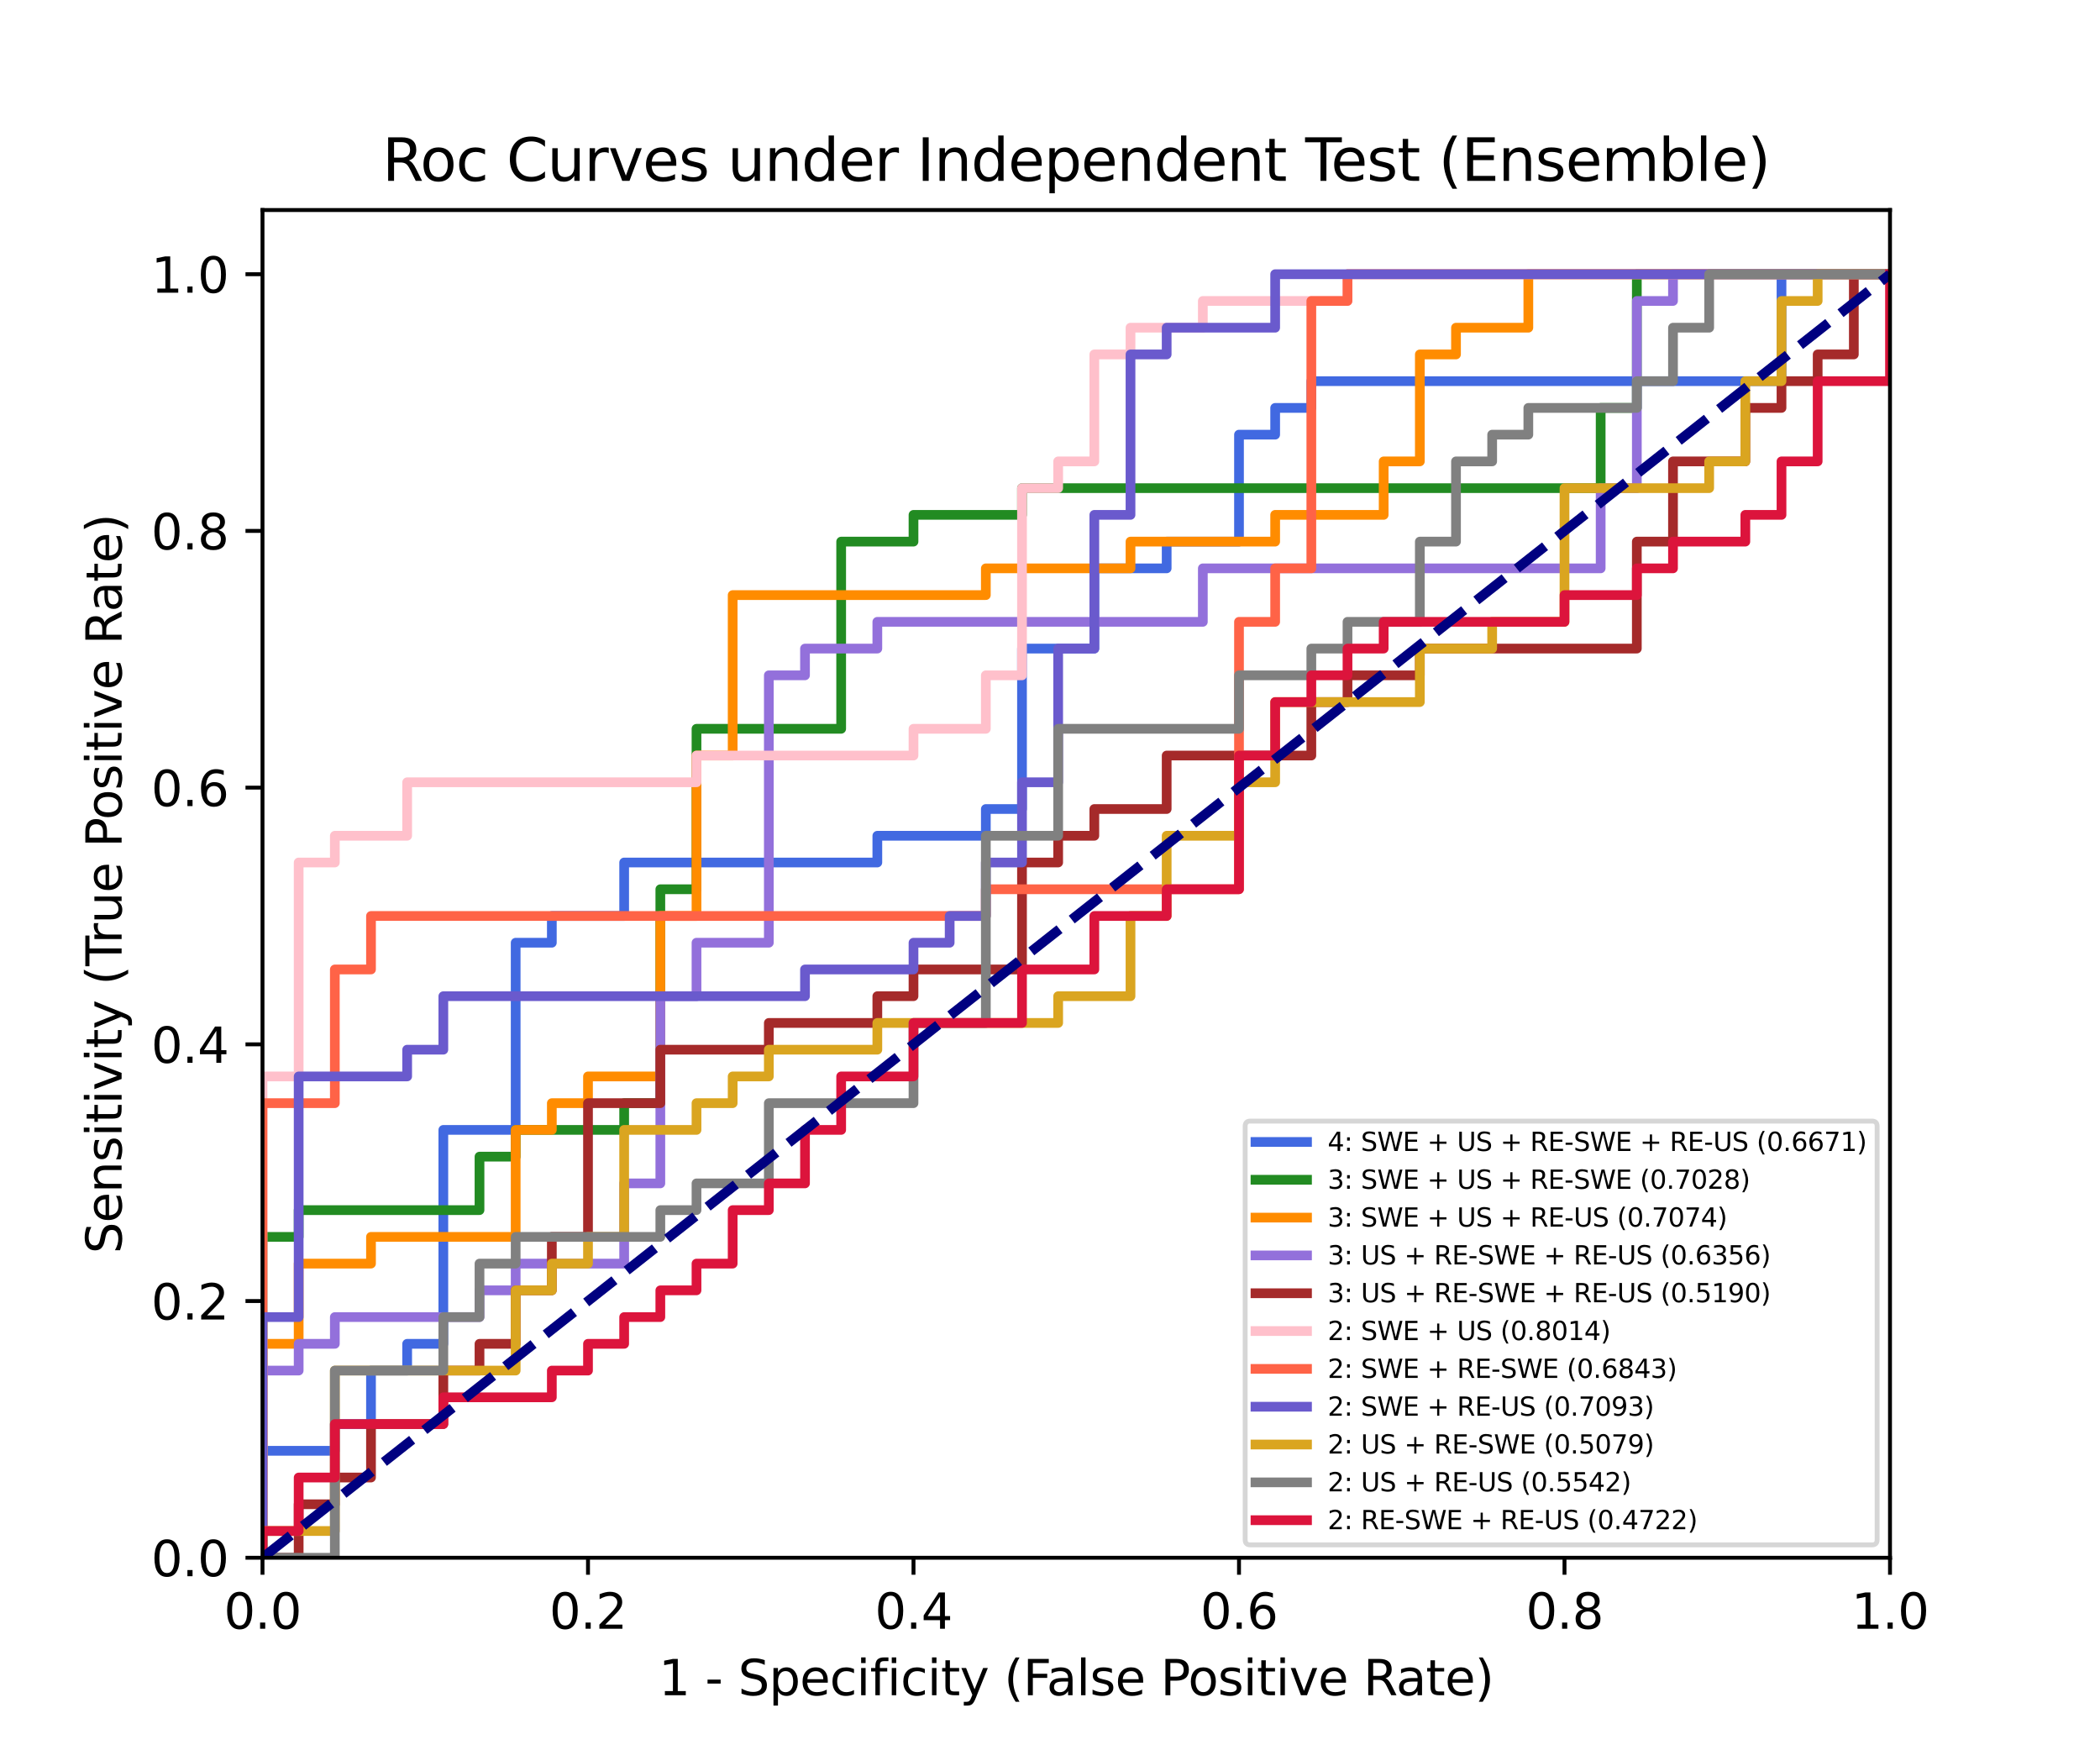 <?xml version="1.0" encoding="utf-8" standalone="no"?>
<!DOCTYPE svg PUBLIC "-//W3C//DTD SVG 1.1//EN"
  "http://www.w3.org/Graphics/SVG/1.1/DTD/svg11.dtd">
<svg xmlns:xlink="http://www.w3.org/1999/xlink" width="432pt" height="360pt" viewBox="0 0 432 360" xmlns="http://www.w3.org/2000/svg" version="1.1">
 <defs>
  <style type="text/css">*{stroke-linejoin: round; stroke-linecap: butt}</style>
 </defs>
 <g id="figure_1">
  <g id="patch_1">
   <path d="M 0 360 
L 432 360 
L 432 0 
L 0 0 
z
" style="fill: #ffffff"/>
  </g>
  <g id="axes_1">
   <g id="patch_2">
    <path d="M 54 320.4 
L 388.8 320.4 
L 388.8 43.2 
L 54 43.2 
z
" style="fill: #ffffff"/>
   </g>
   <g id="matplotlib.axis_1">
    <g id="xtick_1">
     <g id="line2d_1">
      <defs>
       <path id="mc1ea8613c5" d="M 0 0 
L 0 3.5 
" style="stroke: #000000; stroke-width: 0.8"/>
      </defs>
      <g>
       <use xlink:href="#mc1ea8613c5" x="54" y="320.4" style="stroke: #000000; stroke-width: 0.8"/>
      </g>
     </g>
     <g id="text_1">
      <!-- 0.0 -->
      <g transform="translate(46.048 334.998) scale(0.1 -0.1)">
       <defs>
        <path id="DejaVuSans-30" d="M 2034 4250 
Q 1547 4250 1301 3770 
Q 1056 3291 1056 2328 
Q 1056 1369 1301 889 
Q 1547 409 2034 409 
Q 2525 409 2770 889 
Q 3016 1369 3016 2328 
Q 3016 3291 2770 3770 
Q 2525 4250 2034 4250 
z
M 2034 4750 
Q 2819 4750 3233 4129 
Q 3647 3509 3647 2328 
Q 3647 1150 3233 529 
Q 2819 -91 2034 -91 
Q 1250 -91 836 529 
Q 422 1150 422 2328 
Q 422 3509 836 4129 
Q 1250 4750 2034 4750 
z
" transform="scale(0.016)"/>
        <path id="DejaVuSans-2e" d="M 684 794 
L 1344 794 
L 1344 0 
L 684 0 
L 684 794 
z
" transform="scale(0.016)"/>
       </defs>
       <use xlink:href="#DejaVuSans-30"/>
       <use xlink:href="#DejaVuSans-2e" x="63.623"/>
       <use xlink:href="#DejaVuSans-30" x="95.41"/>
      </g>
     </g>
    </g>
    <g id="xtick_2">
     <g id="line2d_2">
      <g>
       <use xlink:href="#mc1ea8613c5" x="120.96" y="320.4" style="stroke: #000000; stroke-width: 0.8"/>
      </g>
     </g>
     <g id="text_2">
      <!-- 0.2 -->
      <g transform="translate(113.008 334.998) scale(0.1 -0.1)">
       <defs>
        <path id="DejaVuSans-32" d="M 1228 531 
L 3431 531 
L 3431 0 
L 469 0 
L 469 531 
Q 828 903 1448 1529 
Q 2069 2156 2228 2338 
Q 2531 2678 2651 2914 
Q 2772 3150 2772 3378 
Q 2772 3750 2511 3984 
Q 2250 4219 1831 4219 
Q 1534 4219 1204 4116 
Q 875 4013 500 3803 
L 500 4441 
Q 881 4594 1212 4672 
Q 1544 4750 1819 4750 
Q 2544 4750 2975 4387 
Q 3406 4025 3406 3419 
Q 3406 3131 3298 2873 
Q 3191 2616 2906 2266 
Q 2828 2175 2409 1742 
Q 1991 1309 1228 531 
z
" transform="scale(0.016)"/>
       </defs>
       <use xlink:href="#DejaVuSans-30"/>
       <use xlink:href="#DejaVuSans-2e" x="63.623"/>
       <use xlink:href="#DejaVuSans-32" x="95.41"/>
      </g>
     </g>
    </g>
    <g id="xtick_3">
     <g id="line2d_3">
      <g>
       <use xlink:href="#mc1ea8613c5" x="187.92" y="320.4" style="stroke: #000000; stroke-width: 0.8"/>
      </g>
     </g>
     <g id="text_3">
      <!-- 0.4 -->
      <g transform="translate(179.968 334.998) scale(0.1 -0.1)">
       <defs>
        <path id="DejaVuSans-34" d="M 2419 4116 
L 825 1625 
L 2419 1625 
L 2419 4116 
z
M 2253 4666 
L 3047 4666 
L 3047 1625 
L 3713 1625 
L 3713 1100 
L 3047 1100 
L 3047 0 
L 2419 0 
L 2419 1100 
L 313 1100 
L 313 1709 
L 2253 4666 
z
" transform="scale(0.016)"/>
       </defs>
       <use xlink:href="#DejaVuSans-30"/>
       <use xlink:href="#DejaVuSans-2e" x="63.623"/>
       <use xlink:href="#DejaVuSans-34" x="95.41"/>
      </g>
     </g>
    </g>
    <g id="xtick_4">
     <g id="line2d_4">
      <g>
       <use xlink:href="#mc1ea8613c5" x="254.88" y="320.4" style="stroke: #000000; stroke-width: 0.8"/>
      </g>
     </g>
     <g id="text_4">
      <!-- 0.6 -->
      <g transform="translate(246.928 334.998) scale(0.1 -0.1)">
       <defs>
        <path id="DejaVuSans-36" d="M 2113 2584 
Q 1688 2584 1439 2293 
Q 1191 2003 1191 1497 
Q 1191 994 1439 701 
Q 1688 409 2113 409 
Q 2538 409 2786 701 
Q 3034 994 3034 1497 
Q 3034 2003 2786 2293 
Q 2538 2584 2113 2584 
z
M 3366 4563 
L 3366 3988 
Q 3128 4100 2886 4159 
Q 2644 4219 2406 4219 
Q 1781 4219 1451 3797 
Q 1122 3375 1075 2522 
Q 1259 2794 1537 2939 
Q 1816 3084 2150 3084 
Q 2853 3084 3261 2657 
Q 3669 2231 3669 1497 
Q 3669 778 3244 343 
Q 2819 -91 2113 -91 
Q 1303 -91 875 529 
Q 447 1150 447 2328 
Q 447 3434 972 4092 
Q 1497 4750 2381 4750 
Q 2619 4750 2861 4703 
Q 3103 4656 3366 4563 
z
" transform="scale(0.016)"/>
       </defs>
       <use xlink:href="#DejaVuSans-30"/>
       <use xlink:href="#DejaVuSans-2e" x="63.623"/>
       <use xlink:href="#DejaVuSans-36" x="95.41"/>
      </g>
     </g>
    </g>
    <g id="xtick_5">
     <g id="line2d_5">
      <g>
       <use xlink:href="#mc1ea8613c5" x="321.84" y="320.4" style="stroke: #000000; stroke-width: 0.8"/>
      </g>
     </g>
     <g id="text_5">
      <!-- 0.8 -->
      <g transform="translate(313.888 334.998) scale(0.1 -0.1)">
       <defs>
        <path id="DejaVuSans-38" d="M 2034 2216 
Q 1584 2216 1326 1975 
Q 1069 1734 1069 1313 
Q 1069 891 1326 650 
Q 1584 409 2034 409 
Q 2484 409 2743 651 
Q 3003 894 3003 1313 
Q 3003 1734 2745 1975 
Q 2488 2216 2034 2216 
z
M 1403 2484 
Q 997 2584 770 2862 
Q 544 3141 544 3541 
Q 544 4100 942 4425 
Q 1341 4750 2034 4750 
Q 2731 4750 3128 4425 
Q 3525 4100 3525 3541 
Q 3525 3141 3298 2862 
Q 3072 2584 2669 2484 
Q 3125 2378 3379 2068 
Q 3634 1759 3634 1313 
Q 3634 634 3220 271 
Q 2806 -91 2034 -91 
Q 1263 -91 848 271 
Q 434 634 434 1313 
Q 434 1759 690 2068 
Q 947 2378 1403 2484 
z
M 1172 3481 
Q 1172 3119 1398 2916 
Q 1625 2713 2034 2713 
Q 2441 2713 2670 2916 
Q 2900 3119 2900 3481 
Q 2900 3844 2670 4047 
Q 2441 4250 2034 4250 
Q 1625 4250 1398 4047 
Q 1172 3844 1172 3481 
z
" transform="scale(0.016)"/>
       </defs>
       <use xlink:href="#DejaVuSans-30"/>
       <use xlink:href="#DejaVuSans-2e" x="63.623"/>
       <use xlink:href="#DejaVuSans-38" x="95.41"/>
      </g>
     </g>
    </g>
    <g id="xtick_6">
     <g id="line2d_6">
      <g>
       <use xlink:href="#mc1ea8613c5" x="388.8" y="320.4" style="stroke: #000000; stroke-width: 0.8"/>
      </g>
     </g>
     <g id="text_6">
      <!-- 1.0 -->
      <g transform="translate(380.848 334.998) scale(0.1 -0.1)">
       <defs>
        <path id="DejaVuSans-31" d="M 794 531 
L 1825 531 
L 1825 4091 
L 703 3866 
L 703 4441 
L 1819 4666 
L 2450 4666 
L 2450 531 
L 3481 531 
L 3481 0 
L 794 0 
L 794 531 
z
" transform="scale(0.016)"/>
       </defs>
       <use xlink:href="#DejaVuSans-31"/>
       <use xlink:href="#DejaVuSans-2e" x="63.623"/>
       <use xlink:href="#DejaVuSans-30" x="95.41"/>
      </g>
     </g>
    </g>
    <g id="text_7">
     <!-- 1 - Specificity (False Positive Rate) -->
     <g transform="translate(135.509 348.677) scale(0.1 -0.1)">
      <defs>
       <path id="DejaVuSans-20" transform="scale(0.016)"/>
       <path id="DejaVuSans-2d" d="M 313 2009 
L 1997 2009 
L 1997 1497 
L 313 1497 
L 313 2009 
z
" transform="scale(0.016)"/>
       <path id="DejaVuSans-53" d="M 3425 4513 
L 3425 3897 
Q 3066 4069 2747 4153 
Q 2428 4238 2131 4238 
Q 1616 4238 1336 4038 
Q 1056 3838 1056 3469 
Q 1056 3159 1242 3001 
Q 1428 2844 1947 2747 
L 2328 2669 
Q 3034 2534 3370 2195 
Q 3706 1856 3706 1288 
Q 3706 609 3251 259 
Q 2797 -91 1919 -91 
Q 1588 -91 1214 -16 
Q 841 59 441 206 
L 441 856 
Q 825 641 1194 531 
Q 1563 422 1919 422 
Q 2459 422 2753 634 
Q 3047 847 3047 1241 
Q 3047 1584 2836 1778 
Q 2625 1972 2144 2069 
L 1759 2144 
Q 1053 2284 737 2584 
Q 422 2884 422 3419 
Q 422 4038 858 4394 
Q 1294 4750 2059 4750 
Q 2388 4750 2728 4690 
Q 3069 4631 3425 4513 
z
" transform="scale(0.016)"/>
       <path id="DejaVuSans-70" d="M 1159 525 
L 1159 -1331 
L 581 -1331 
L 581 3500 
L 1159 3500 
L 1159 2969 
Q 1341 3281 1617 3432 
Q 1894 3584 2278 3584 
Q 2916 3584 3314 3078 
Q 3713 2572 3713 1747 
Q 3713 922 3314 415 
Q 2916 -91 2278 -91 
Q 1894 -91 1617 61 
Q 1341 213 1159 525 
z
M 3116 1747 
Q 3116 2381 2855 2742 
Q 2594 3103 2138 3103 
Q 1681 3103 1420 2742 
Q 1159 2381 1159 1747 
Q 1159 1113 1420 752 
Q 1681 391 2138 391 
Q 2594 391 2855 752 
Q 3116 1113 3116 1747 
z
" transform="scale(0.016)"/>
       <path id="DejaVuSans-65" d="M 3597 1894 
L 3597 1613 
L 953 1613 
Q 991 1019 1311 708 
Q 1631 397 2203 397 
Q 2534 397 2845 478 
Q 3156 559 3463 722 
L 3463 178 
Q 3153 47 2828 -22 
Q 2503 -91 2169 -91 
Q 1331 -91 842 396 
Q 353 884 353 1716 
Q 353 2575 817 3079 
Q 1281 3584 2069 3584 
Q 2775 3584 3186 3129 
Q 3597 2675 3597 1894 
z
M 3022 2063 
Q 3016 2534 2758 2815 
Q 2500 3097 2075 3097 
Q 1594 3097 1305 2825 
Q 1016 2553 972 2059 
L 3022 2063 
z
" transform="scale(0.016)"/>
       <path id="DejaVuSans-63" d="M 3122 3366 
L 3122 2828 
Q 2878 2963 2633 3030 
Q 2388 3097 2138 3097 
Q 1578 3097 1268 2742 
Q 959 2388 959 1747 
Q 959 1106 1268 751 
Q 1578 397 2138 397 
Q 2388 397 2633 464 
Q 2878 531 3122 666 
L 3122 134 
Q 2881 22 2623 -34 
Q 2366 -91 2075 -91 
Q 1284 -91 818 406 
Q 353 903 353 1747 
Q 353 2603 823 3093 
Q 1294 3584 2113 3584 
Q 2378 3584 2631 3529 
Q 2884 3475 3122 3366 
z
" transform="scale(0.016)"/>
       <path id="DejaVuSans-69" d="M 603 3500 
L 1178 3500 
L 1178 0 
L 603 0 
L 603 3500 
z
M 603 4863 
L 1178 4863 
L 1178 4134 
L 603 4134 
L 603 4863 
z
" transform="scale(0.016)"/>
       <path id="DejaVuSans-66" d="M 2375 4863 
L 2375 4384 
L 1825 4384 
Q 1516 4384 1395 4259 
Q 1275 4134 1275 3809 
L 1275 3500 
L 2222 3500 
L 2222 3053 
L 1275 3053 
L 1275 0 
L 697 0 
L 697 3053 
L 147 3053 
L 147 3500 
L 697 3500 
L 697 3744 
Q 697 4328 969 4595 
Q 1241 4863 1831 4863 
L 2375 4863 
z
" transform="scale(0.016)"/>
       <path id="DejaVuSans-74" d="M 1172 4494 
L 1172 3500 
L 2356 3500 
L 2356 3053 
L 1172 3053 
L 1172 1153 
Q 1172 725 1289 603 
Q 1406 481 1766 481 
L 2356 481 
L 2356 0 
L 1766 0 
Q 1100 0 847 248 
Q 594 497 594 1153 
L 594 3053 
L 172 3053 
L 172 3500 
L 594 3500 
L 594 4494 
L 1172 4494 
z
" transform="scale(0.016)"/>
       <path id="DejaVuSans-79" d="M 2059 -325 
Q 1816 -950 1584 -1140 
Q 1353 -1331 966 -1331 
L 506 -1331 
L 506 -850 
L 844 -850 
Q 1081 -850 1212 -737 
Q 1344 -625 1503 -206 
L 1606 56 
L 191 3500 
L 800 3500 
L 1894 763 
L 2988 3500 
L 3597 3500 
L 2059 -325 
z
" transform="scale(0.016)"/>
       <path id="DejaVuSans-28" d="M 1984 4856 
Q 1566 4138 1362 3434 
Q 1159 2731 1159 2009 
Q 1159 1288 1364 580 
Q 1569 -128 1984 -844 
L 1484 -844 
Q 1016 -109 783 600 
Q 550 1309 550 2009 
Q 550 2706 781 3412 
Q 1013 4119 1484 4856 
L 1984 4856 
z
" transform="scale(0.016)"/>
       <path id="DejaVuSans-46" d="M 628 4666 
L 3309 4666 
L 3309 4134 
L 1259 4134 
L 1259 2759 
L 3109 2759 
L 3109 2228 
L 1259 2228 
L 1259 0 
L 628 0 
L 628 4666 
z
" transform="scale(0.016)"/>
       <path id="DejaVuSans-61" d="M 2194 1759 
Q 1497 1759 1228 1600 
Q 959 1441 959 1056 
Q 959 750 1161 570 
Q 1363 391 1709 391 
Q 2188 391 2477 730 
Q 2766 1069 2766 1631 
L 2766 1759 
L 2194 1759 
z
M 3341 1997 
L 3341 0 
L 2766 0 
L 2766 531 
Q 2569 213 2275 61 
Q 1981 -91 1556 -91 
Q 1019 -91 701 211 
Q 384 513 384 1019 
Q 384 1609 779 1909 
Q 1175 2209 1959 2209 
L 2766 2209 
L 2766 2266 
Q 2766 2663 2505 2880 
Q 2244 3097 1772 3097 
Q 1472 3097 1187 3025 
Q 903 2953 641 2809 
L 641 3341 
Q 956 3463 1253 3523 
Q 1550 3584 1831 3584 
Q 2591 3584 2966 3190 
Q 3341 2797 3341 1997 
z
" transform="scale(0.016)"/>
       <path id="DejaVuSans-6c" d="M 603 4863 
L 1178 4863 
L 1178 0 
L 603 0 
L 603 4863 
z
" transform="scale(0.016)"/>
       <path id="DejaVuSans-73" d="M 2834 3397 
L 2834 2853 
Q 2591 2978 2328 3040 
Q 2066 3103 1784 3103 
Q 1356 3103 1142 2972 
Q 928 2841 928 2578 
Q 928 2378 1081 2264 
Q 1234 2150 1697 2047 
L 1894 2003 
Q 2506 1872 2764 1633 
Q 3022 1394 3022 966 
Q 3022 478 2636 193 
Q 2250 -91 1575 -91 
Q 1294 -91 989 -36 
Q 684 19 347 128 
L 347 722 
Q 666 556 975 473 
Q 1284 391 1588 391 
Q 1994 391 2212 530 
Q 2431 669 2431 922 
Q 2431 1156 2273 1281 
Q 2116 1406 1581 1522 
L 1381 1569 
Q 847 1681 609 1914 
Q 372 2147 372 2553 
Q 372 3047 722 3315 
Q 1072 3584 1716 3584 
Q 2034 3584 2315 3537 
Q 2597 3491 2834 3397 
z
" transform="scale(0.016)"/>
       <path id="DejaVuSans-50" d="M 1259 4147 
L 1259 2394 
L 2053 2394 
Q 2494 2394 2734 2622 
Q 2975 2850 2975 3272 
Q 2975 3691 2734 3919 
Q 2494 4147 2053 4147 
L 1259 4147 
z
M 628 4666 
L 2053 4666 
Q 2838 4666 3239 4311 
Q 3641 3956 3641 3272 
Q 3641 2581 3239 2228 
Q 2838 1875 2053 1875 
L 1259 1875 
L 1259 0 
L 628 0 
L 628 4666 
z
" transform="scale(0.016)"/>
       <path id="DejaVuSans-6f" d="M 1959 3097 
Q 1497 3097 1228 2736 
Q 959 2375 959 1747 
Q 959 1119 1226 758 
Q 1494 397 1959 397 
Q 2419 397 2687 759 
Q 2956 1122 2956 1747 
Q 2956 2369 2687 2733 
Q 2419 3097 1959 3097 
z
M 1959 3584 
Q 2709 3584 3137 3096 
Q 3566 2609 3566 1747 
Q 3566 888 3137 398 
Q 2709 -91 1959 -91 
Q 1206 -91 779 398 
Q 353 888 353 1747 
Q 353 2609 779 3096 
Q 1206 3584 1959 3584 
z
" transform="scale(0.016)"/>
       <path id="DejaVuSans-76" d="M 191 3500 
L 800 3500 
L 1894 563 
L 2988 3500 
L 3597 3500 
L 2284 0 
L 1503 0 
L 191 3500 
z
" transform="scale(0.016)"/>
       <path id="DejaVuSans-52" d="M 2841 2188 
Q 3044 2119 3236 1894 
Q 3428 1669 3622 1275 
L 4263 0 
L 3584 0 
L 2988 1197 
Q 2756 1666 2539 1819 
Q 2322 1972 1947 1972 
L 1259 1972 
L 1259 0 
L 628 0 
L 628 4666 
L 2053 4666 
Q 2853 4666 3247 4331 
Q 3641 3997 3641 3322 
Q 3641 2881 3436 2590 
Q 3231 2300 2841 2188 
z
M 1259 4147 
L 1259 2491 
L 2053 2491 
Q 2509 2491 2742 2702 
Q 2975 2913 2975 3322 
Q 2975 3731 2742 3939 
Q 2509 4147 2053 4147 
L 1259 4147 
z
" transform="scale(0.016)"/>
       <path id="DejaVuSans-29" d="M 513 4856 
L 1013 4856 
Q 1481 4119 1714 3412 
Q 1947 2706 1947 2009 
Q 1947 1309 1714 600 
Q 1481 -109 1013 -844 
L 513 -844 
Q 928 -128 1133 580 
Q 1338 1288 1338 2009 
Q 1338 2731 1133 3434 
Q 928 4138 513 4856 
z
" transform="scale(0.016)"/>
      </defs>
      <use xlink:href="#DejaVuSans-31"/>
      <use xlink:href="#DejaVuSans-20" x="63.623"/>
      <use xlink:href="#DejaVuSans-2d" x="95.41"/>
      <use xlink:href="#DejaVuSans-20" x="131.494"/>
      <use xlink:href="#DejaVuSans-53" x="163.281"/>
      <use xlink:href="#DejaVuSans-70" x="226.758"/>
      <use xlink:href="#DejaVuSans-65" x="290.234"/>
      <use xlink:href="#DejaVuSans-63" x="351.758"/>
      <use xlink:href="#DejaVuSans-69" x="406.738"/>
      <use xlink:href="#DejaVuSans-66" x="434.521"/>
      <use xlink:href="#DejaVuSans-69" x="469.727"/>
      <use xlink:href="#DejaVuSans-63" x="497.51"/>
      <use xlink:href="#DejaVuSans-69" x="552.49"/>
      <use xlink:href="#DejaVuSans-74" x="580.273"/>
      <use xlink:href="#DejaVuSans-79" x="619.482"/>
      <use xlink:href="#DejaVuSans-20" x="678.662"/>
      <use xlink:href="#DejaVuSans-28" x="710.449"/>
      <use xlink:href="#DejaVuSans-46" x="749.463"/>
      <use xlink:href="#DejaVuSans-61" x="797.857"/>
      <use xlink:href="#DejaVuSans-6c" x="859.137"/>
      <use xlink:href="#DejaVuSans-73" x="886.92"/>
      <use xlink:href="#DejaVuSans-65" x="939.02"/>
      <use xlink:href="#DejaVuSans-20" x="1000.543"/>
      <use xlink:href="#DejaVuSans-50" x="1032.33"/>
      <use xlink:href="#DejaVuSans-6f" x="1089.008"/>
      <use xlink:href="#DejaVuSans-73" x="1150.189"/>
      <use xlink:href="#DejaVuSans-69" x="1202.289"/>
      <use xlink:href="#DejaVuSans-74" x="1230.072"/>
      <use xlink:href="#DejaVuSans-69" x="1269.281"/>
      <use xlink:href="#DejaVuSans-76" x="1297.064"/>
      <use xlink:href="#DejaVuSans-65" x="1356.244"/>
      <use xlink:href="#DejaVuSans-20" x="1417.768"/>
      <use xlink:href="#DejaVuSans-52" x="1449.555"/>
      <use xlink:href="#DejaVuSans-61" x="1516.787"/>
      <use xlink:href="#DejaVuSans-74" x="1578.066"/>
      <use xlink:href="#DejaVuSans-65" x="1617.275"/>
      <use xlink:href="#DejaVuSans-29" x="1678.799"/>
     </g>
    </g>
   </g>
   <g id="matplotlib.axis_2">
    <g id="ytick_1">
     <g id="line2d_7">
      <defs>
       <path id="m640203980d" d="M 0 0 
L -3.5 0 
" style="stroke: #000000; stroke-width: 0.8"/>
      </defs>
      <g>
       <use xlink:href="#m640203980d" x="54" y="320.4" style="stroke: #000000; stroke-width: 0.8"/>
      </g>
     </g>
     <g id="text_8">
      <!-- 0.0 -->
      <g transform="translate(31.097 324.199) scale(0.1 -0.1)">
       <use xlink:href="#DejaVuSans-30"/>
       <use xlink:href="#DejaVuSans-2e" x="63.623"/>
       <use xlink:href="#DejaVuSans-30" x="95.41"/>
      </g>
     </g>
    </g>
    <g id="ytick_2">
     <g id="line2d_8">
      <g>
       <use xlink:href="#m640203980d" x="54" y="267.6" style="stroke: #000000; stroke-width: 0.8"/>
      </g>
     </g>
     <g id="text_9">
      <!-- 0.2 -->
      <g transform="translate(31.097 271.399) scale(0.1 -0.1)">
       <use xlink:href="#DejaVuSans-30"/>
       <use xlink:href="#DejaVuSans-2e" x="63.623"/>
       <use xlink:href="#DejaVuSans-32" x="95.41"/>
      </g>
     </g>
    </g>
    <g id="ytick_3">
     <g id="line2d_9">
      <g>
       <use xlink:href="#m640203980d" x="54" y="214.8" style="stroke: #000000; stroke-width: 0.8"/>
      </g>
     </g>
     <g id="text_10">
      <!-- 0.4 -->
      <g transform="translate(31.097 218.599) scale(0.1 -0.1)">
       <use xlink:href="#DejaVuSans-30"/>
       <use xlink:href="#DejaVuSans-2e" x="63.623"/>
       <use xlink:href="#DejaVuSans-34" x="95.41"/>
      </g>
     </g>
    </g>
    <g id="ytick_4">
     <g id="line2d_10">
      <g>
       <use xlink:href="#m640203980d" x="54" y="162" style="stroke: #000000; stroke-width: 0.8"/>
      </g>
     </g>
     <g id="text_11">
      <!-- 0.6 -->
      <g transform="translate(31.097 165.799) scale(0.1 -0.1)">
       <use xlink:href="#DejaVuSans-30"/>
       <use xlink:href="#DejaVuSans-2e" x="63.623"/>
       <use xlink:href="#DejaVuSans-36" x="95.41"/>
      </g>
     </g>
    </g>
    <g id="ytick_5">
     <g id="line2d_11">
      <g>
       <use xlink:href="#m640203980d" x="54" y="109.2" style="stroke: #000000; stroke-width: 0.8"/>
      </g>
     </g>
     <g id="text_12">
      <!-- 0.8 -->
      <g transform="translate(31.097 112.999) scale(0.1 -0.1)">
       <use xlink:href="#DejaVuSans-30"/>
       <use xlink:href="#DejaVuSans-2e" x="63.623"/>
       <use xlink:href="#DejaVuSans-38" x="95.41"/>
      </g>
     </g>
    </g>
    <g id="ytick_6">
     <g id="line2d_12">
      <g>
       <use xlink:href="#m640203980d" x="54" y="56.4" style="stroke: #000000; stroke-width: 0.8"/>
      </g>
     </g>
     <g id="text_13">
      <!-- 1.0 -->
      <g transform="translate(31.097 60.199) scale(0.1 -0.1)">
       <use xlink:href="#DejaVuSans-31"/>
       <use xlink:href="#DejaVuSans-2e" x="63.623"/>
       <use xlink:href="#DejaVuSans-30" x="95.41"/>
      </g>
     </g>
    </g>
    <g id="text_14">
     <!-- Sensitivity (True Positive Rate) -->
     <g transform="translate(25.017 257.851) rotate(-90) scale(0.1 -0.1)">
      <defs>
       <path id="DejaVuSans-6e" d="M 3513 2113 
L 3513 0 
L 2938 0 
L 2938 2094 
Q 2938 2591 2744 2837 
Q 2550 3084 2163 3084 
Q 1697 3084 1428 2787 
Q 1159 2491 1159 1978 
L 1159 0 
L 581 0 
L 581 3500 
L 1159 3500 
L 1159 2956 
Q 1366 3272 1645 3428 
Q 1925 3584 2291 3584 
Q 2894 3584 3203 3211 
Q 3513 2838 3513 2113 
z
" transform="scale(0.016)"/>
       <path id="DejaVuSans-54" d="M -19 4666 
L 3928 4666 
L 3928 4134 
L 2272 4134 
L 2272 0 
L 1638 0 
L 1638 4134 
L -19 4134 
L -19 4666 
z
" transform="scale(0.016)"/>
       <path id="DejaVuSans-72" d="M 2631 2963 
Q 2534 3019 2420 3045 
Q 2306 3072 2169 3072 
Q 1681 3072 1420 2755 
Q 1159 2438 1159 1844 
L 1159 0 
L 581 0 
L 581 3500 
L 1159 3500 
L 1159 2956 
Q 1341 3275 1631 3429 
Q 1922 3584 2338 3584 
Q 2397 3584 2469 3576 
Q 2541 3569 2628 3553 
L 2631 2963 
z
" transform="scale(0.016)"/>
       <path id="DejaVuSans-75" d="M 544 1381 
L 544 3500 
L 1119 3500 
L 1119 1403 
Q 1119 906 1312 657 
Q 1506 409 1894 409 
Q 2359 409 2629 706 
Q 2900 1003 2900 1516 
L 2900 3500 
L 3475 3500 
L 3475 0 
L 2900 0 
L 2900 538 
Q 2691 219 2414 64 
Q 2138 -91 1772 -91 
Q 1169 -91 856 284 
Q 544 659 544 1381 
z
M 1991 3584 
L 1991 3584 
z
" transform="scale(0.016)"/>
      </defs>
      <use xlink:href="#DejaVuSans-53"/>
      <use xlink:href="#DejaVuSans-65" x="63.477"/>
      <use xlink:href="#DejaVuSans-6e" x="125"/>
      <use xlink:href="#DejaVuSans-73" x="188.379"/>
      <use xlink:href="#DejaVuSans-69" x="240.479"/>
      <use xlink:href="#DejaVuSans-74" x="268.262"/>
      <use xlink:href="#DejaVuSans-69" x="307.471"/>
      <use xlink:href="#DejaVuSans-76" x="335.254"/>
      <use xlink:href="#DejaVuSans-69" x="394.434"/>
      <use xlink:href="#DejaVuSans-74" x="422.217"/>
      <use xlink:href="#DejaVuSans-79" x="461.426"/>
      <use xlink:href="#DejaVuSans-20" x="520.605"/>
      <use xlink:href="#DejaVuSans-28" x="552.393"/>
      <use xlink:href="#DejaVuSans-54" x="591.406"/>
      <use xlink:href="#DejaVuSans-72" x="637.74"/>
      <use xlink:href="#DejaVuSans-75" x="678.854"/>
      <use xlink:href="#DejaVuSans-65" x="742.232"/>
      <use xlink:href="#DejaVuSans-20" x="803.756"/>
      <use xlink:href="#DejaVuSans-50" x="835.543"/>
      <use xlink:href="#DejaVuSans-6f" x="892.221"/>
      <use xlink:href="#DejaVuSans-73" x="953.402"/>
      <use xlink:href="#DejaVuSans-69" x="1005.502"/>
      <use xlink:href="#DejaVuSans-74" x="1033.285"/>
      <use xlink:href="#DejaVuSans-69" x="1072.494"/>
      <use xlink:href="#DejaVuSans-76" x="1100.277"/>
      <use xlink:href="#DejaVuSans-65" x="1159.457"/>
      <use xlink:href="#DejaVuSans-20" x="1220.98"/>
      <use xlink:href="#DejaVuSans-52" x="1252.768"/>
      <use xlink:href="#DejaVuSans-61" x="1320"/>
      <use xlink:href="#DejaVuSans-74" x="1381.279"/>
      <use xlink:href="#DejaVuSans-65" x="1420.488"/>
      <use xlink:href="#DejaVuSans-29" x="1482.012"/>
     </g>
    </g>
   </g>
   <g id="line2d_13">
    <path d="M 54 320.4 
L 54 314.9 
L 54 298.4 
L 68.88 298.4 
L 68.88 292.9 
L 76.32 292.9 
L 76.32 281.9 
L 83.76 281.9 
L 83.76 276.4 
L 91.2 276.4 
L 91.2 232.4 
L 106.08 232.4 
L 106.08 193.9 
L 113.52 193.9 
L 113.52 188.4 
L 128.4 188.4 
L 128.4 177.4 
L 180.48 177.4 
L 180.48 171.9 
L 202.8 171.9 
L 202.8 166.4 
L 210.24 166.4 
L 210.24 133.4 
L 225.12 133.4 
L 225.12 116.9 
L 240 116.9 
L 240 111.4 
L 254.88 111.4 
L 254.88 89.4 
L 262.32 89.4 
L 262.32 83.9 
L 269.76 83.9 
L 269.76 78.4 
L 366.48 78.4 
L 366.48 56.4 
L 388.8 56.4 
" clip-path="url(#pc5d0424195)" style="fill: none; stroke: #4169e1; stroke-width: 2; stroke-linecap: square"/>
   </g>
   <g id="line2d_14">
    <path d="M 54 320.4 
L 54 314.9 
L 54 254.4 
L 61.44 254.4 
L 61.44 248.9 
L 98.64 248.9 
L 98.64 237.9 
L 106.08 237.9 
L 106.08 232.4 
L 128.4 232.4 
L 128.4 226.9 
L 135.84 226.9 
L 135.84 182.9 
L 143.28 182.9 
L 143.28 149.9 
L 173.04 149.9 
L 173.04 111.4 
L 187.92 111.4 
L 187.92 105.9 
L 210.24 105.9 
L 210.24 100.4 
L 329.28 100.4 
L 329.28 83.9 
L 336.72 83.9 
L 336.72 56.4 
L 388.8 56.4 
" clip-path="url(#pc5d0424195)" style="fill: none; stroke: #228b22; stroke-width: 2; stroke-linecap: square"/>
   </g>
   <g id="line2d_15">
    <path d="M 54 320.4 
L 54 314.9 
L 54 276.4 
L 61.44 276.4 
L 61.44 259.9 
L 76.32 259.9 
L 76.32 254.4 
L 106.08 254.4 
L 106.08 232.4 
L 113.52 232.4 
L 113.52 226.9 
L 120.96 226.9 
L 120.96 221.4 
L 135.84 221.4 
L 135.84 188.4 
L 143.28 188.4 
L 143.28 155.4 
L 150.72 155.4 
L 150.72 122.4 
L 202.8 122.4 
L 202.8 116.9 
L 232.56 116.9 
L 232.56 111.4 
L 262.32 111.4 
L 262.32 105.9 
L 284.64 105.9 
L 284.64 94.9 
L 292.08 94.9 
L 292.08 72.9 
L 299.52 72.9 
L 299.52 67.4 
L 314.4 67.4 
L 314.4 56.4 
L 388.8 56.4 
" clip-path="url(#pc5d0424195)" style="fill: none; stroke: #ff8c00; stroke-width: 2; stroke-linecap: square"/>
   </g>
   <g id="line2d_16">
    <path d="M 54 320.4 
L 54 314.9 
L 54 281.9 
L 61.44 281.9 
L 61.44 276.4 
L 68.88 276.4 
L 68.88 270.9 
L 98.64 270.9 
L 98.64 265.4 
L 106.08 265.4 
L 106.08 259.9 
L 128.4 259.9 
L 128.4 243.4 
L 135.84 243.4 
L 135.84 204.9 
L 143.28 204.9 
L 143.28 193.9 
L 158.16 193.9 
L 158.16 138.9 
L 165.6 138.9 
L 165.6 133.4 
L 180.48 133.4 
L 180.48 127.9 
L 247.44 127.9 
L 247.44 116.9 
L 329.28 116.9 
L 329.28 100.4 
L 336.72 100.4 
L 336.72 61.9 
L 344.16 61.9 
L 344.16 56.4 
L 388.8 56.4 
" clip-path="url(#pc5d0424195)" style="fill: none; stroke: #9370db; stroke-width: 2; stroke-linecap: square"/>
   </g>
   <g id="line2d_17">
    <path d="M 54 320.4 
L 61.44 320.4 
L 61.44 309.4 
L 68.88 309.4 
L 68.88 303.9 
L 76.32 303.9 
L 76.32 292.9 
L 91.2 292.9 
L 91.2 281.9 
L 98.64 281.9 
L 98.64 276.4 
L 106.08 276.4 
L 106.08 265.4 
L 113.52 265.4 
L 113.52 254.4 
L 120.96 254.4 
L 120.96 226.9 
L 135.84 226.9 
L 135.84 215.9 
L 158.16 215.9 
L 158.16 210.4 
L 180.48 210.4 
L 180.48 204.9 
L 187.92 204.9 
L 187.92 199.4 
L 210.24 199.4 
L 210.24 177.4 
L 217.68 177.4 
L 217.68 171.9 
L 225.12 171.9 
L 225.12 166.4 
L 240 166.4 
L 240 155.4 
L 269.76 155.4 
L 269.76 144.4 
L 277.2 144.4 
L 277.2 138.9 
L 292.08 138.9 
L 292.08 133.4 
L 336.72 133.4 
L 336.72 111.4 
L 344.16 111.4 
L 344.16 94.9 
L 359.04 94.9 
L 359.04 83.9 
L 366.48 83.9 
L 366.48 78.4 
L 373.92 78.4 
L 373.92 72.9 
L 381.36 72.9 
L 381.36 56.4 
L 388.8 56.4 
" clip-path="url(#pc5d0424195)" style="fill: none; stroke: #a52a2a; stroke-width: 2; stroke-linecap: square"/>
   </g>
   <g id="line2d_18">
    <path d="M 54 320.4 
L 54 314.9 
L 54 221.4 
L 61.44 221.4 
L 61.44 177.4 
L 68.88 177.4 
L 68.88 171.9 
L 83.76 171.9 
L 83.76 160.9 
L 143.28 160.9 
L 143.28 155.4 
L 187.92 155.4 
L 187.92 149.9 
L 202.8 149.9 
L 202.8 138.9 
L 210.24 138.9 
L 210.24 100.4 
L 217.68 100.4 
L 217.68 94.9 
L 225.12 94.9 
L 225.12 72.9 
L 232.56 72.9 
L 232.56 67.4 
L 247.44 67.4 
L 247.44 61.9 
L 277.2 61.9 
L 277.2 56.4 
L 388.8 56.4 
" clip-path="url(#pc5d0424195)" style="fill: none; stroke: #ffc0cb; stroke-width: 2; stroke-linecap: square"/>
   </g>
   <g id="line2d_19">
    <path d="M 54 320.4 
L 54 314.9 
L 54 226.9 
L 68.88 226.9 
L 68.88 199.4 
L 76.32 199.4 
L 76.32 188.4 
L 202.8 188.4 
L 202.8 182.9 
L 254.88 182.9 
L 254.88 127.9 
L 262.32 127.9 
L 262.32 116.9 
L 269.76 116.9 
L 269.76 61.9 
L 277.2 61.9 
L 277.2 56.4 
L 388.8 56.4 
" clip-path="url(#pc5d0424195)" style="fill: none; stroke: #ff6347; stroke-width: 2; stroke-linecap: square"/>
   </g>
   <g id="line2d_20">
    <path d="M 54 320.4 
L 54 314.9 
L 54 270.9 
L 61.44 270.9 
L 61.44 221.4 
L 83.76 221.4 
L 83.76 215.9 
L 91.2 215.9 
L 91.2 204.9 
L 165.6 204.9 
L 165.6 199.4 
L 187.92 199.4 
L 187.92 193.9 
L 195.36 193.9 
L 195.36 188.4 
L 202.8 188.4 
L 202.8 177.4 
L 210.24 177.4 
L 210.24 160.9 
L 217.68 160.9 
L 217.68 133.4 
L 225.12 133.4 
L 225.12 105.9 
L 232.56 105.9 
L 232.56 72.9 
L 240 72.9 
L 240 67.4 
L 262.32 67.4 
L 262.32 56.4 
L 388.8 56.4 
" clip-path="url(#pc5d0424195)" style="fill: none; stroke: #6a5acd; stroke-width: 2; stroke-linecap: square"/>
   </g>
   <g id="line2d_21">
    <path d="M 54 320.4 
L 54 314.9 
L 68.88 314.9 
L 68.88 281.9 
L 106.08 281.9 
L 106.08 265.4 
L 113.52 265.4 
L 113.52 259.9 
L 120.96 259.9 
L 120.96 254.4 
L 128.4 254.4 
L 128.4 232.4 
L 143.28 232.4 
L 143.28 226.9 
L 150.72 226.9 
L 150.72 221.4 
L 158.16 221.4 
L 158.16 215.9 
L 180.48 215.9 
L 180.48 210.4 
L 217.68 210.4 
L 217.68 204.9 
L 232.56 204.9 
L 232.56 188.4 
L 240 188.4 
L 240 171.9 
L 254.88 171.9 
L 254.88 160.9 
L 262.32 160.9 
L 262.32 144.4 
L 292.08 144.4 
L 292.08 133.4 
L 306.96 133.4 
L 306.96 127.9 
L 321.84 127.9 
L 321.84 100.4 
L 351.6 100.4 
L 351.6 94.9 
L 359.04 94.9 
L 359.04 78.4 
L 366.48 78.4 
L 366.48 61.9 
L 373.92 61.9 
L 373.92 56.4 
L 388.8 56.4 
" clip-path="url(#pc5d0424195)" style="fill: none; stroke: #daa520; stroke-width: 2; stroke-linecap: square"/>
   </g>
   <g id="line2d_22">
    <path d="M 54 320.4 
L 61.44 320.4 
L 68.88 320.4 
L 68.88 281.9 
L 91.2 281.9 
L 91.2 270.9 
L 98.64 270.9 
L 98.64 259.9 
L 106.08 259.9 
L 106.08 254.4 
L 135.84 254.4 
L 135.84 248.9 
L 143.28 248.9 
L 143.28 243.4 
L 158.16 243.4 
L 158.16 226.9 
L 187.92 226.9 
L 187.92 210.4 
L 202.8 210.4 
L 202.8 171.9 
L 217.68 171.9 
L 217.68 149.9 
L 254.88 149.9 
L 254.88 138.9 
L 269.76 138.9 
L 269.76 133.4 
L 277.2 133.4 
L 277.2 127.9 
L 292.08 127.9 
L 292.08 111.4 
L 299.52 111.4 
L 299.52 94.9 
L 306.96 94.9 
L 306.96 89.4 
L 314.4 89.4 
L 314.4 83.9 
L 336.72 83.9 
L 336.72 78.4 
L 344.16 78.4 
L 344.16 67.4 
L 351.6 67.4 
L 351.6 56.4 
L 388.8 56.4 
" clip-path="url(#pc5d0424195)" style="fill: none; stroke: #808080; stroke-width: 2; stroke-linecap: square"/>
   </g>
   <g id="line2d_23">
    <path d="M 54 320.4 
L 54 314.9 
L 61.44 314.9 
L 61.44 303.9 
L 68.88 303.9 
L 68.88 292.9 
L 91.2 292.9 
L 91.2 287.4 
L 113.52 287.4 
L 113.52 281.9 
L 120.96 281.9 
L 120.96 276.4 
L 128.4 276.4 
L 128.4 270.9 
L 135.84 270.9 
L 135.84 265.4 
L 143.28 265.4 
L 143.28 259.9 
L 150.72 259.9 
L 150.72 248.9 
L 158.16 248.9 
L 158.16 243.4 
L 165.6 243.4 
L 165.6 232.4 
L 173.04 232.4 
L 173.04 221.4 
L 187.92 221.4 
L 187.92 210.4 
L 210.24 210.4 
L 210.24 199.4 
L 225.12 199.4 
L 225.12 188.4 
L 240 188.4 
L 240 182.9 
L 254.88 182.9 
L 254.88 155.4 
L 262.32 155.4 
L 262.32 144.4 
L 269.76 144.4 
L 269.76 138.9 
L 277.2 138.9 
L 277.2 133.4 
L 284.64 133.4 
L 284.64 127.9 
L 321.84 127.9 
L 321.84 122.4 
L 336.72 122.4 
L 336.72 116.9 
L 344.16 116.9 
L 344.16 111.4 
L 359.04 111.4 
L 359.04 105.9 
L 366.48 105.9 
L 366.48 94.9 
L 373.92 94.9 
L 373.92 78.4 
L 388.8 78.4 
L 388.8 56.4 
" clip-path="url(#pc5d0424195)" style="fill: none; stroke: #dc143c; stroke-width: 2; stroke-linecap: square"/>
   </g>
   <g id="line2d_24">
    <path d="M 54 320.4 
L 388.8 56.4 
" clip-path="url(#pc5d0424195)" style="fill: none; stroke-dasharray: 7.4,3.2; stroke-dashoffset: 0; stroke: #000080; stroke-width: 2"/>
   </g>
   <g id="patch_3">
    <path d="M 54 320.4 
L 54 43.2 
" style="fill: none; stroke: #000000; stroke-width: 0.8; stroke-linejoin: miter; stroke-linecap: square"/>
   </g>
   <g id="patch_4">
    <path d="M 388.8 320.4 
L 388.8 43.2 
" style="fill: none; stroke: #000000; stroke-width: 0.8; stroke-linejoin: miter; stroke-linecap: square"/>
   </g>
   <g id="patch_5">
    <path d="M 54 320.4 
L 388.8 320.4 
" style="fill: none; stroke: #000000; stroke-width: 0.8; stroke-linejoin: miter; stroke-linecap: square"/>
   </g>
   <g id="patch_6">
    <path d="M 54 43.2 
L 388.8 43.2 
" style="fill: none; stroke: #000000; stroke-width: 0.8; stroke-linejoin: miter; stroke-linecap: square"/>
   </g>
   <g id="text_15">
    <!-- Roc Curves under Independent Test (Ensemble) -->
    <g transform="translate(78.644 37.2) scale(0.12 -0.12)">
     <defs>
      <path id="DejaVuSans-43" d="M 4122 4306 
L 4122 3641 
Q 3803 3938 3442 4084 
Q 3081 4231 2675 4231 
Q 1875 4231 1450 3742 
Q 1025 3253 1025 2328 
Q 1025 1406 1450 917 
Q 1875 428 2675 428 
Q 3081 428 3442 575 
Q 3803 722 4122 1019 
L 4122 359 
Q 3791 134 3420 21 
Q 3050 -91 2638 -91 
Q 1578 -91 968 557 
Q 359 1206 359 2328 
Q 359 3453 968 4101 
Q 1578 4750 2638 4750 
Q 3056 4750 3426 4639 
Q 3797 4528 4122 4306 
z
" transform="scale(0.016)"/>
      <path id="DejaVuSans-64" d="M 2906 2969 
L 2906 4863 
L 3481 4863 
L 3481 0 
L 2906 0 
L 2906 525 
Q 2725 213 2448 61 
Q 2172 -91 1784 -91 
Q 1150 -91 751 415 
Q 353 922 353 1747 
Q 353 2572 751 3078 
Q 1150 3584 1784 3584 
Q 2172 3584 2448 3432 
Q 2725 3281 2906 2969 
z
M 947 1747 
Q 947 1113 1208 752 
Q 1469 391 1925 391 
Q 2381 391 2643 752 
Q 2906 1113 2906 1747 
Q 2906 2381 2643 2742 
Q 2381 3103 1925 3103 
Q 1469 3103 1208 2742 
Q 947 2381 947 1747 
z
" transform="scale(0.016)"/>
      <path id="DejaVuSans-49" d="M 628 4666 
L 1259 4666 
L 1259 0 
L 628 0 
L 628 4666 
z
" transform="scale(0.016)"/>
      <path id="DejaVuSans-45" d="M 628 4666 
L 3578 4666 
L 3578 4134 
L 1259 4134 
L 1259 2753 
L 3481 2753 
L 3481 2222 
L 1259 2222 
L 1259 531 
L 3634 531 
L 3634 0 
L 628 0 
L 628 4666 
z
" transform="scale(0.016)"/>
      <path id="DejaVuSans-6d" d="M 3328 2828 
Q 3544 3216 3844 3400 
Q 4144 3584 4550 3584 
Q 5097 3584 5394 3201 
Q 5691 2819 5691 2113 
L 5691 0 
L 5113 0 
L 5113 2094 
Q 5113 2597 4934 2840 
Q 4756 3084 4391 3084 
Q 3944 3084 3684 2787 
Q 3425 2491 3425 1978 
L 3425 0 
L 2847 0 
L 2847 2094 
Q 2847 2600 2669 2842 
Q 2491 3084 2119 3084 
Q 1678 3084 1418 2786 
Q 1159 2488 1159 1978 
L 1159 0 
L 581 0 
L 581 3500 
L 1159 3500 
L 1159 2956 
Q 1356 3278 1631 3431 
Q 1906 3584 2284 3584 
Q 2666 3584 2933 3390 
Q 3200 3197 3328 2828 
z
" transform="scale(0.016)"/>
      <path id="DejaVuSans-62" d="M 3116 1747 
Q 3116 2381 2855 2742 
Q 2594 3103 2138 3103 
Q 1681 3103 1420 2742 
Q 1159 2381 1159 1747 
Q 1159 1113 1420 752 
Q 1681 391 2138 391 
Q 2594 391 2855 752 
Q 3116 1113 3116 1747 
z
M 1159 2969 
Q 1341 3281 1617 3432 
Q 1894 3584 2278 3584 
Q 2916 3584 3314 3078 
Q 3713 2572 3713 1747 
Q 3713 922 3314 415 
Q 2916 -91 2278 -91 
Q 1894 -91 1617 61 
Q 1341 213 1159 525 
L 1159 0 
L 581 0 
L 581 4863 
L 1159 4863 
L 1159 2969 
z
" transform="scale(0.016)"/>
     </defs>
     <use xlink:href="#DejaVuSans-52"/>
     <use xlink:href="#DejaVuSans-6f" x="64.982"/>
     <use xlink:href="#DejaVuSans-63" x="126.164"/>
     <use xlink:href="#DejaVuSans-20" x="181.145"/>
     <use xlink:href="#DejaVuSans-43" x="212.932"/>
     <use xlink:href="#DejaVuSans-75" x="282.756"/>
     <use xlink:href="#DejaVuSans-72" x="346.135"/>
     <use xlink:href="#DejaVuSans-76" x="387.248"/>
     <use xlink:href="#DejaVuSans-65" x="446.428"/>
     <use xlink:href="#DejaVuSans-73" x="507.951"/>
     <use xlink:href="#DejaVuSans-20" x="560.051"/>
     <use xlink:href="#DejaVuSans-75" x="591.838"/>
     <use xlink:href="#DejaVuSans-6e" x="655.217"/>
     <use xlink:href="#DejaVuSans-64" x="718.596"/>
     <use xlink:href="#DejaVuSans-65" x="782.072"/>
     <use xlink:href="#DejaVuSans-72" x="843.596"/>
     <use xlink:href="#DejaVuSans-20" x="884.709"/>
     <use xlink:href="#DejaVuSans-49" x="916.496"/>
     <use xlink:href="#DejaVuSans-6e" x="945.988"/>
     <use xlink:href="#DejaVuSans-64" x="1009.367"/>
     <use xlink:href="#DejaVuSans-65" x="1072.844"/>
     <use xlink:href="#DejaVuSans-70" x="1134.367"/>
     <use xlink:href="#DejaVuSans-65" x="1197.844"/>
     <use xlink:href="#DejaVuSans-6e" x="1259.367"/>
     <use xlink:href="#DejaVuSans-64" x="1322.746"/>
     <use xlink:href="#DejaVuSans-65" x="1386.223"/>
     <use xlink:href="#DejaVuSans-6e" x="1447.746"/>
     <use xlink:href="#DejaVuSans-74" x="1511.125"/>
     <use xlink:href="#DejaVuSans-20" x="1550.334"/>
     <use xlink:href="#DejaVuSans-54" x="1582.121"/>
     <use xlink:href="#DejaVuSans-65" x="1626.205"/>
     <use xlink:href="#DejaVuSans-73" x="1687.729"/>
     <use xlink:href="#DejaVuSans-74" x="1739.828"/>
     <use xlink:href="#DejaVuSans-20" x="1779.037"/>
     <use xlink:href="#DejaVuSans-28" x="1810.824"/>
     <use xlink:href="#DejaVuSans-45" x="1849.838"/>
     <use xlink:href="#DejaVuSans-6e" x="1913.021"/>
     <use xlink:href="#DejaVuSans-73" x="1976.4"/>
     <use xlink:href="#DejaVuSans-65" x="2028.5"/>
     <use xlink:href="#DejaVuSans-6d" x="2090.023"/>
     <use xlink:href="#DejaVuSans-62" x="2187.436"/>
     <use xlink:href="#DejaVuSans-6c" x="2250.912"/>
     <use xlink:href="#DejaVuSans-65" x="2278.695"/>
     <use xlink:href="#DejaVuSans-29" x="2340.219"/>
    </g>
   </g>
   <g id="legend_1">
    <g id="patch_7">
     <path d="M 257.21 317.75 
L 385.09 317.75 
Q 386.15 317.75 386.15 316.69 
L 386.15 231.647 
Q 386.15 230.587 385.09 230.587 
L 257.21 230.587 
Q 256.15 230.587 256.15 231.647 
L 256.15 316.69 
Q 256.15 317.75 257.21 317.75 
z
" style="fill: #ffffff; opacity: 0.8; stroke: #cccccc; stroke-linejoin: miter"/>
    </g>
    <g id="line2d_25">
     <path d="M 258.27 234.879 
L 263.57 234.879 
L 268.87 234.879 
" style="fill: none; stroke: #4169e1; stroke-width: 2; stroke-linecap: square"/>
    </g>
    <g id="text_16">
     <!-- 4: SWE + US + RE-SWE + RE-US (0.6671) -->
     <g transform="translate(273.11 236.734) scale(0.053 -0.053)">
      <defs>
       <path id="DejaVuSans-3a" d="M 750 794 
L 1409 794 
L 1409 0 
L 750 0 
L 750 794 
z
M 750 3309 
L 1409 3309 
L 1409 2516 
L 750 2516 
L 750 3309 
z
" transform="scale(0.016)"/>
       <path id="DejaVuSans-57" d="M 213 4666 
L 850 4666 
L 1831 722 
L 2809 4666 
L 3519 4666 
L 4500 722 
L 5478 4666 
L 6119 4666 
L 4947 0 
L 4153 0 
L 3169 4050 
L 2175 0 
L 1381 0 
L 213 4666 
z
" transform="scale(0.016)"/>
       <path id="DejaVuSans-2b" d="M 2944 4013 
L 2944 2272 
L 4684 2272 
L 4684 1741 
L 2944 1741 
L 2944 0 
L 2419 0 
L 2419 1741 
L 678 1741 
L 678 2272 
L 2419 2272 
L 2419 4013 
L 2944 4013 
z
" transform="scale(0.016)"/>
       <path id="DejaVuSans-55" d="M 556 4666 
L 1191 4666 
L 1191 1831 
Q 1191 1081 1462 751 
Q 1734 422 2344 422 
Q 2950 422 3222 751 
Q 3494 1081 3494 1831 
L 3494 4666 
L 4128 4666 
L 4128 1753 
Q 4128 841 3676 375 
Q 3225 -91 2344 -91 
Q 1459 -91 1007 375 
Q 556 841 556 1753 
L 556 4666 
z
" transform="scale(0.016)"/>
       <path id="DejaVuSans-37" d="M 525 4666 
L 3525 4666 
L 3525 4397 
L 1831 0 
L 1172 0 
L 2766 4134 
L 525 4134 
L 525 4666 
z
" transform="scale(0.016)"/>
      </defs>
      <use xlink:href="#DejaVuSans-34"/>
      <use xlink:href="#DejaVuSans-3a" x="63.623"/>
      <use xlink:href="#DejaVuSans-20" x="97.314"/>
      <use xlink:href="#DejaVuSans-53" x="129.102"/>
      <use xlink:href="#DejaVuSans-57" x="192.578"/>
      <use xlink:href="#DejaVuSans-45" x="291.455"/>
      <use xlink:href="#DejaVuSans-20" x="354.639"/>
      <use xlink:href="#DejaVuSans-2b" x="386.426"/>
      <use xlink:href="#DejaVuSans-20" x="470.215"/>
      <use xlink:href="#DejaVuSans-55" x="502.002"/>
      <use xlink:href="#DejaVuSans-53" x="575.195"/>
      <use xlink:href="#DejaVuSans-20" x="638.672"/>
      <use xlink:href="#DejaVuSans-2b" x="670.459"/>
      <use xlink:href="#DejaVuSans-20" x="754.248"/>
      <use xlink:href="#DejaVuSans-52" x="786.035"/>
      <use xlink:href="#DejaVuSans-45" x="855.518"/>
      <use xlink:href="#DejaVuSans-2d" x="918.701"/>
      <use xlink:href="#DejaVuSans-53" x="954.785"/>
      <use xlink:href="#DejaVuSans-57" x="1018.262"/>
      <use xlink:href="#DejaVuSans-45" x="1117.139"/>
      <use xlink:href="#DejaVuSans-20" x="1180.322"/>
      <use xlink:href="#DejaVuSans-2b" x="1212.109"/>
      <use xlink:href="#DejaVuSans-20" x="1295.898"/>
      <use xlink:href="#DejaVuSans-52" x="1327.686"/>
      <use xlink:href="#DejaVuSans-45" x="1397.168"/>
      <use xlink:href="#DejaVuSans-2d" x="1460.352"/>
      <use xlink:href="#DejaVuSans-55" x="1496.436"/>
      <use xlink:href="#DejaVuSans-53" x="1569.629"/>
      <use xlink:href="#DejaVuSans-20" x="1633.105"/>
      <use xlink:href="#DejaVuSans-28" x="1664.893"/>
      <use xlink:href="#DejaVuSans-30" x="1703.906"/>
      <use xlink:href="#DejaVuSans-2e" x="1767.529"/>
      <use xlink:href="#DejaVuSans-36" x="1799.316"/>
      <use xlink:href="#DejaVuSans-36" x="1862.939"/>
      <use xlink:href="#DejaVuSans-37" x="1926.562"/>
      <use xlink:href="#DejaVuSans-31" x="1990.186"/>
      <use xlink:href="#DejaVuSans-29" x="2053.809"/>
     </g>
    </g>
    <g id="line2d_26">
     <path d="M 258.27 242.658 
L 263.57 242.658 
L 268.87 242.658 
" style="fill: none; stroke: #228b22; stroke-width: 2; stroke-linecap: square"/>
    </g>
    <g id="text_17">
     <!-- 3: SWE + US + RE-SWE (0.7028) -->
     <g transform="translate(273.11 244.513) scale(0.053 -0.053)">
      <defs>
       <path id="DejaVuSans-33" d="M 2597 2516 
Q 3050 2419 3304 2112 
Q 3559 1806 3559 1356 
Q 3559 666 3084 287 
Q 2609 -91 1734 -91 
Q 1441 -91 1130 -33 
Q 819 25 488 141 
L 488 750 
Q 750 597 1062 519 
Q 1375 441 1716 441 
Q 2309 441 2620 675 
Q 2931 909 2931 1356 
Q 2931 1769 2642 2001 
Q 2353 2234 1838 2234 
L 1294 2234 
L 1294 2753 
L 1863 2753 
Q 2328 2753 2575 2939 
Q 2822 3125 2822 3475 
Q 2822 3834 2567 4026 
Q 2313 4219 1838 4219 
Q 1578 4219 1281 4162 
Q 984 4106 628 3988 
L 628 4550 
Q 988 4650 1302 4700 
Q 1616 4750 1894 4750 
Q 2613 4750 3031 4423 
Q 3450 4097 3450 3541 
Q 3450 3153 3228 2886 
Q 3006 2619 2597 2516 
z
" transform="scale(0.016)"/>
      </defs>
      <use xlink:href="#DejaVuSans-33"/>
      <use xlink:href="#DejaVuSans-3a" x="63.623"/>
      <use xlink:href="#DejaVuSans-20" x="97.314"/>
      <use xlink:href="#DejaVuSans-53" x="129.102"/>
      <use xlink:href="#DejaVuSans-57" x="192.578"/>
      <use xlink:href="#DejaVuSans-45" x="291.455"/>
      <use xlink:href="#DejaVuSans-20" x="354.639"/>
      <use xlink:href="#DejaVuSans-2b" x="386.426"/>
      <use xlink:href="#DejaVuSans-20" x="470.215"/>
      <use xlink:href="#DejaVuSans-55" x="502.002"/>
      <use xlink:href="#DejaVuSans-53" x="575.195"/>
      <use xlink:href="#DejaVuSans-20" x="638.672"/>
      <use xlink:href="#DejaVuSans-2b" x="670.459"/>
      <use xlink:href="#DejaVuSans-20" x="754.248"/>
      <use xlink:href="#DejaVuSans-52" x="786.035"/>
      <use xlink:href="#DejaVuSans-45" x="855.518"/>
      <use xlink:href="#DejaVuSans-2d" x="918.701"/>
      <use xlink:href="#DejaVuSans-53" x="954.785"/>
      <use xlink:href="#DejaVuSans-57" x="1018.262"/>
      <use xlink:href="#DejaVuSans-45" x="1117.139"/>
      <use xlink:href="#DejaVuSans-20" x="1180.322"/>
      <use xlink:href="#DejaVuSans-28" x="1212.109"/>
      <use xlink:href="#DejaVuSans-30" x="1251.123"/>
      <use xlink:href="#DejaVuSans-2e" x="1314.746"/>
      <use xlink:href="#DejaVuSans-37" x="1346.533"/>
      <use xlink:href="#DejaVuSans-30" x="1410.156"/>
      <use xlink:href="#DejaVuSans-32" x="1473.779"/>
      <use xlink:href="#DejaVuSans-38" x="1537.402"/>
      <use xlink:href="#DejaVuSans-29" x="1601.025"/>
     </g>
    </g>
    <g id="line2d_27">
     <path d="M 258.27 250.438 
L 263.57 250.438 
L 268.87 250.438 
" style="fill: none; stroke: #ff8c00; stroke-width: 2; stroke-linecap: square"/>
    </g>
    <g id="text_18">
     <!-- 3: SWE + US + RE-US (0.7074) -->
     <g transform="translate(273.11 252.293) scale(0.053 -0.053)">
      <use xlink:href="#DejaVuSans-33"/>
      <use xlink:href="#DejaVuSans-3a" x="63.623"/>
      <use xlink:href="#DejaVuSans-20" x="97.314"/>
      <use xlink:href="#DejaVuSans-53" x="129.102"/>
      <use xlink:href="#DejaVuSans-57" x="192.578"/>
      <use xlink:href="#DejaVuSans-45" x="291.455"/>
      <use xlink:href="#DejaVuSans-20" x="354.639"/>
      <use xlink:href="#DejaVuSans-2b" x="386.426"/>
      <use xlink:href="#DejaVuSans-20" x="470.215"/>
      <use xlink:href="#DejaVuSans-55" x="502.002"/>
      <use xlink:href="#DejaVuSans-53" x="575.195"/>
      <use xlink:href="#DejaVuSans-20" x="638.672"/>
      <use xlink:href="#DejaVuSans-2b" x="670.459"/>
      <use xlink:href="#DejaVuSans-20" x="754.248"/>
      <use xlink:href="#DejaVuSans-52" x="786.035"/>
      <use xlink:href="#DejaVuSans-45" x="855.518"/>
      <use xlink:href="#DejaVuSans-2d" x="918.701"/>
      <use xlink:href="#DejaVuSans-55" x="954.785"/>
      <use xlink:href="#DejaVuSans-53" x="1027.979"/>
      <use xlink:href="#DejaVuSans-20" x="1091.455"/>
      <use xlink:href="#DejaVuSans-28" x="1123.242"/>
      <use xlink:href="#DejaVuSans-30" x="1162.256"/>
      <use xlink:href="#DejaVuSans-2e" x="1225.879"/>
      <use xlink:href="#DejaVuSans-37" x="1257.666"/>
      <use xlink:href="#DejaVuSans-30" x="1321.289"/>
      <use xlink:href="#DejaVuSans-37" x="1384.912"/>
      <use xlink:href="#DejaVuSans-34" x="1448.535"/>
      <use xlink:href="#DejaVuSans-29" x="1512.158"/>
     </g>
    </g>
    <g id="line2d_28">
     <path d="M 258.27 258.217 
L 263.57 258.217 
L 268.87 258.217 
" style="fill: none; stroke: #9370db; stroke-width: 2; stroke-linecap: square"/>
    </g>
    <g id="text_19">
     <!-- 3: US + RE-SWE + RE-US (0.6356) -->
     <g transform="translate(273.11 260.072) scale(0.053 -0.053)">
      <defs>
       <path id="DejaVuSans-35" d="M 691 4666 
L 3169 4666 
L 3169 4134 
L 1269 4134 
L 1269 2991 
Q 1406 3038 1543 3061 
Q 1681 3084 1819 3084 
Q 2600 3084 3056 2656 
Q 3513 2228 3513 1497 
Q 3513 744 3044 326 
Q 2575 -91 1722 -91 
Q 1428 -91 1123 -41 
Q 819 9 494 109 
L 494 744 
Q 775 591 1075 516 
Q 1375 441 1709 441 
Q 2250 441 2565 725 
Q 2881 1009 2881 1497 
Q 2881 1984 2565 2268 
Q 2250 2553 1709 2553 
Q 1456 2553 1204 2497 
Q 953 2441 691 2322 
L 691 4666 
z
" transform="scale(0.016)"/>
      </defs>
      <use xlink:href="#DejaVuSans-33"/>
      <use xlink:href="#DejaVuSans-3a" x="63.623"/>
      <use xlink:href="#DejaVuSans-20" x="97.314"/>
      <use xlink:href="#DejaVuSans-55" x="129.102"/>
      <use xlink:href="#DejaVuSans-53" x="202.295"/>
      <use xlink:href="#DejaVuSans-20" x="265.771"/>
      <use xlink:href="#DejaVuSans-2b" x="297.559"/>
      <use xlink:href="#DejaVuSans-20" x="381.348"/>
      <use xlink:href="#DejaVuSans-52" x="413.135"/>
      <use xlink:href="#DejaVuSans-45" x="482.617"/>
      <use xlink:href="#DejaVuSans-2d" x="545.801"/>
      <use xlink:href="#DejaVuSans-53" x="581.885"/>
      <use xlink:href="#DejaVuSans-57" x="645.361"/>
      <use xlink:href="#DejaVuSans-45" x="744.238"/>
      <use xlink:href="#DejaVuSans-20" x="807.422"/>
      <use xlink:href="#DejaVuSans-2b" x="839.209"/>
      <use xlink:href="#DejaVuSans-20" x="922.998"/>
      <use xlink:href="#DejaVuSans-52" x="954.785"/>
      <use xlink:href="#DejaVuSans-45" x="1024.268"/>
      <use xlink:href="#DejaVuSans-2d" x="1087.451"/>
      <use xlink:href="#DejaVuSans-55" x="1123.535"/>
      <use xlink:href="#DejaVuSans-53" x="1196.729"/>
      <use xlink:href="#DejaVuSans-20" x="1260.205"/>
      <use xlink:href="#DejaVuSans-28" x="1291.992"/>
      <use xlink:href="#DejaVuSans-30" x="1331.006"/>
      <use xlink:href="#DejaVuSans-2e" x="1394.629"/>
      <use xlink:href="#DejaVuSans-36" x="1426.416"/>
      <use xlink:href="#DejaVuSans-33" x="1490.039"/>
      <use xlink:href="#DejaVuSans-35" x="1553.662"/>
      <use xlink:href="#DejaVuSans-36" x="1617.285"/>
      <use xlink:href="#DejaVuSans-29" x="1680.908"/>
     </g>
    </g>
    <g id="line2d_29">
     <path d="M 258.27 265.996 
L 263.57 265.996 
L 268.87 265.996 
" style="fill: none; stroke: #a52a2a; stroke-width: 2; stroke-linecap: square"/>
    </g>
    <g id="text_20">
     <!-- 3: US + RE-SWE + RE-US (0.5190) -->
     <g transform="translate(273.11 267.851) scale(0.053 -0.053)">
      <defs>
       <path id="DejaVuSans-39" d="M 703 97 
L 703 672 
Q 941 559 1184 500 
Q 1428 441 1663 441 
Q 2288 441 2617 861 
Q 2947 1281 2994 2138 
Q 2813 1869 2534 1725 
Q 2256 1581 1919 1581 
Q 1219 1581 811 2004 
Q 403 2428 403 3163 
Q 403 3881 828 4315 
Q 1253 4750 1959 4750 
Q 2769 4750 3195 4129 
Q 3622 3509 3622 2328 
Q 3622 1225 3098 567 
Q 2575 -91 1691 -91 
Q 1453 -91 1209 -44 
Q 966 3 703 97 
z
M 1959 2075 
Q 2384 2075 2632 2365 
Q 2881 2656 2881 3163 
Q 2881 3666 2632 3958 
Q 2384 4250 1959 4250 
Q 1534 4250 1286 3958 
Q 1038 3666 1038 3163 
Q 1038 2656 1286 2365 
Q 1534 2075 1959 2075 
z
" transform="scale(0.016)"/>
      </defs>
      <use xlink:href="#DejaVuSans-33"/>
      <use xlink:href="#DejaVuSans-3a" x="63.623"/>
      <use xlink:href="#DejaVuSans-20" x="97.314"/>
      <use xlink:href="#DejaVuSans-55" x="129.102"/>
      <use xlink:href="#DejaVuSans-53" x="202.295"/>
      <use xlink:href="#DejaVuSans-20" x="265.771"/>
      <use xlink:href="#DejaVuSans-2b" x="297.559"/>
      <use xlink:href="#DejaVuSans-20" x="381.348"/>
      <use xlink:href="#DejaVuSans-52" x="413.135"/>
      <use xlink:href="#DejaVuSans-45" x="482.617"/>
      <use xlink:href="#DejaVuSans-2d" x="545.801"/>
      <use xlink:href="#DejaVuSans-53" x="581.885"/>
      <use xlink:href="#DejaVuSans-57" x="645.361"/>
      <use xlink:href="#DejaVuSans-45" x="744.238"/>
      <use xlink:href="#DejaVuSans-20" x="807.422"/>
      <use xlink:href="#DejaVuSans-2b" x="839.209"/>
      <use xlink:href="#DejaVuSans-20" x="922.998"/>
      <use xlink:href="#DejaVuSans-52" x="954.785"/>
      <use xlink:href="#DejaVuSans-45" x="1024.268"/>
      <use xlink:href="#DejaVuSans-2d" x="1087.451"/>
      <use xlink:href="#DejaVuSans-55" x="1123.535"/>
      <use xlink:href="#DejaVuSans-53" x="1196.729"/>
      <use xlink:href="#DejaVuSans-20" x="1260.205"/>
      <use xlink:href="#DejaVuSans-28" x="1291.992"/>
      <use xlink:href="#DejaVuSans-30" x="1331.006"/>
      <use xlink:href="#DejaVuSans-2e" x="1394.629"/>
      <use xlink:href="#DejaVuSans-35" x="1426.416"/>
      <use xlink:href="#DejaVuSans-31" x="1490.039"/>
      <use xlink:href="#DejaVuSans-39" x="1553.662"/>
      <use xlink:href="#DejaVuSans-30" x="1617.285"/>
      <use xlink:href="#DejaVuSans-29" x="1680.908"/>
     </g>
    </g>
    <g id="line2d_30">
     <path d="M 258.27 273.776 
L 263.57 273.776 
L 268.87 273.776 
" style="fill: none; stroke: #ffc0cb; stroke-width: 2; stroke-linecap: square"/>
    </g>
    <g id="text_21">
     <!-- 2: SWE + US (0.8014) -->
     <g transform="translate(273.11 275.631) scale(0.053 -0.053)">
      <use xlink:href="#DejaVuSans-32"/>
      <use xlink:href="#DejaVuSans-3a" x="63.623"/>
      <use xlink:href="#DejaVuSans-20" x="97.314"/>
      <use xlink:href="#DejaVuSans-53" x="129.102"/>
      <use xlink:href="#DejaVuSans-57" x="192.578"/>
      <use xlink:href="#DejaVuSans-45" x="291.455"/>
      <use xlink:href="#DejaVuSans-20" x="354.639"/>
      <use xlink:href="#DejaVuSans-2b" x="386.426"/>
      <use xlink:href="#DejaVuSans-20" x="470.215"/>
      <use xlink:href="#DejaVuSans-55" x="502.002"/>
      <use xlink:href="#DejaVuSans-53" x="575.195"/>
      <use xlink:href="#DejaVuSans-20" x="638.672"/>
      <use xlink:href="#DejaVuSans-28" x="670.459"/>
      <use xlink:href="#DejaVuSans-30" x="709.473"/>
      <use xlink:href="#DejaVuSans-2e" x="773.096"/>
      <use xlink:href="#DejaVuSans-38" x="804.883"/>
      <use xlink:href="#DejaVuSans-30" x="868.506"/>
      <use xlink:href="#DejaVuSans-31" x="932.129"/>
      <use xlink:href="#DejaVuSans-34" x="995.752"/>
      <use xlink:href="#DejaVuSans-29" x="1059.375"/>
     </g>
    </g>
    <g id="line2d_31">
     <path d="M 258.27 281.555 
L 263.57 281.555 
L 268.87 281.555 
" style="fill: none; stroke: #ff6347; stroke-width: 2; stroke-linecap: square"/>
    </g>
    <g id="text_22">
     <!-- 2: SWE + RE-SWE (0.6843) -->
     <g transform="translate(273.11 283.41) scale(0.053 -0.053)">
      <use xlink:href="#DejaVuSans-32"/>
      <use xlink:href="#DejaVuSans-3a" x="63.623"/>
      <use xlink:href="#DejaVuSans-20" x="97.314"/>
      <use xlink:href="#DejaVuSans-53" x="129.102"/>
      <use xlink:href="#DejaVuSans-57" x="192.578"/>
      <use xlink:href="#DejaVuSans-45" x="291.455"/>
      <use xlink:href="#DejaVuSans-20" x="354.639"/>
      <use xlink:href="#DejaVuSans-2b" x="386.426"/>
      <use xlink:href="#DejaVuSans-20" x="470.215"/>
      <use xlink:href="#DejaVuSans-52" x="502.002"/>
      <use xlink:href="#DejaVuSans-45" x="571.484"/>
      <use xlink:href="#DejaVuSans-2d" x="634.668"/>
      <use xlink:href="#DejaVuSans-53" x="670.752"/>
      <use xlink:href="#DejaVuSans-57" x="734.229"/>
      <use xlink:href="#DejaVuSans-45" x="833.105"/>
      <use xlink:href="#DejaVuSans-20" x="896.289"/>
      <use xlink:href="#DejaVuSans-28" x="928.076"/>
      <use xlink:href="#DejaVuSans-30" x="967.09"/>
      <use xlink:href="#DejaVuSans-2e" x="1030.713"/>
      <use xlink:href="#DejaVuSans-36" x="1062.5"/>
      <use xlink:href="#DejaVuSans-38" x="1126.123"/>
      <use xlink:href="#DejaVuSans-34" x="1189.746"/>
      <use xlink:href="#DejaVuSans-33" x="1253.369"/>
      <use xlink:href="#DejaVuSans-29" x="1316.992"/>
     </g>
    </g>
    <g id="line2d_32">
     <path d="M 258.27 289.335 
L 263.57 289.335 
L 268.87 289.335 
" style="fill: none; stroke: #6a5acd; stroke-width: 2; stroke-linecap: square"/>
    </g>
    <g id="text_23">
     <!-- 2: SWE + RE-US (0.7093) -->
     <g transform="translate(273.11 291.19) scale(0.053 -0.053)">
      <use xlink:href="#DejaVuSans-32"/>
      <use xlink:href="#DejaVuSans-3a" x="63.623"/>
      <use xlink:href="#DejaVuSans-20" x="97.314"/>
      <use xlink:href="#DejaVuSans-53" x="129.102"/>
      <use xlink:href="#DejaVuSans-57" x="192.578"/>
      <use xlink:href="#DejaVuSans-45" x="291.455"/>
      <use xlink:href="#DejaVuSans-20" x="354.639"/>
      <use xlink:href="#DejaVuSans-2b" x="386.426"/>
      <use xlink:href="#DejaVuSans-20" x="470.215"/>
      <use xlink:href="#DejaVuSans-52" x="502.002"/>
      <use xlink:href="#DejaVuSans-45" x="571.484"/>
      <use xlink:href="#DejaVuSans-2d" x="634.668"/>
      <use xlink:href="#DejaVuSans-55" x="670.752"/>
      <use xlink:href="#DejaVuSans-53" x="743.945"/>
      <use xlink:href="#DejaVuSans-20" x="807.422"/>
      <use xlink:href="#DejaVuSans-28" x="839.209"/>
      <use xlink:href="#DejaVuSans-30" x="878.223"/>
      <use xlink:href="#DejaVuSans-2e" x="941.846"/>
      <use xlink:href="#DejaVuSans-37" x="973.633"/>
      <use xlink:href="#DejaVuSans-30" x="1037.256"/>
      <use xlink:href="#DejaVuSans-39" x="1100.879"/>
      <use xlink:href="#DejaVuSans-33" x="1164.502"/>
      <use xlink:href="#DejaVuSans-29" x="1228.125"/>
     </g>
    </g>
    <g id="line2d_33">
     <path d="M 258.27 297.114 
L 263.57 297.114 
L 268.87 297.114 
" style="fill: none; stroke: #daa520; stroke-width: 2; stroke-linecap: square"/>
    </g>
    <g id="text_24">
     <!-- 2: US + RE-SWE (0.5079) -->
     <g transform="translate(273.11 298.969) scale(0.053 -0.053)">
      <use xlink:href="#DejaVuSans-32"/>
      <use xlink:href="#DejaVuSans-3a" x="63.623"/>
      <use xlink:href="#DejaVuSans-20" x="97.314"/>
      <use xlink:href="#DejaVuSans-55" x="129.102"/>
      <use xlink:href="#DejaVuSans-53" x="202.295"/>
      <use xlink:href="#DejaVuSans-20" x="265.771"/>
      <use xlink:href="#DejaVuSans-2b" x="297.559"/>
      <use xlink:href="#DejaVuSans-20" x="381.348"/>
      <use xlink:href="#DejaVuSans-52" x="413.135"/>
      <use xlink:href="#DejaVuSans-45" x="482.617"/>
      <use xlink:href="#DejaVuSans-2d" x="545.801"/>
      <use xlink:href="#DejaVuSans-53" x="581.885"/>
      <use xlink:href="#DejaVuSans-57" x="645.361"/>
      <use xlink:href="#DejaVuSans-45" x="744.238"/>
      <use xlink:href="#DejaVuSans-20" x="807.422"/>
      <use xlink:href="#DejaVuSans-28" x="839.209"/>
      <use xlink:href="#DejaVuSans-30" x="878.223"/>
      <use xlink:href="#DejaVuSans-2e" x="941.846"/>
      <use xlink:href="#DejaVuSans-35" x="973.633"/>
      <use xlink:href="#DejaVuSans-30" x="1037.256"/>
      <use xlink:href="#DejaVuSans-37" x="1100.879"/>
      <use xlink:href="#DejaVuSans-39" x="1164.502"/>
      <use xlink:href="#DejaVuSans-29" x="1228.125"/>
     </g>
    </g>
    <g id="line2d_34">
     <path d="M 258.27 304.893 
L 263.57 304.893 
L 268.87 304.893 
" style="fill: none; stroke: #808080; stroke-width: 2; stroke-linecap: square"/>
    </g>
    <g id="text_25">
     <!-- 2: US + RE-US (0.5542) -->
     <g transform="translate(273.11 306.748) scale(0.053 -0.053)">
      <use xlink:href="#DejaVuSans-32"/>
      <use xlink:href="#DejaVuSans-3a" x="63.623"/>
      <use xlink:href="#DejaVuSans-20" x="97.314"/>
      <use xlink:href="#DejaVuSans-55" x="129.102"/>
      <use xlink:href="#DejaVuSans-53" x="202.295"/>
      <use xlink:href="#DejaVuSans-20" x="265.771"/>
      <use xlink:href="#DejaVuSans-2b" x="297.559"/>
      <use xlink:href="#DejaVuSans-20" x="381.348"/>
      <use xlink:href="#DejaVuSans-52" x="413.135"/>
      <use xlink:href="#DejaVuSans-45" x="482.617"/>
      <use xlink:href="#DejaVuSans-2d" x="545.801"/>
      <use xlink:href="#DejaVuSans-55" x="581.885"/>
      <use xlink:href="#DejaVuSans-53" x="655.078"/>
      <use xlink:href="#DejaVuSans-20" x="718.555"/>
      <use xlink:href="#DejaVuSans-28" x="750.342"/>
      <use xlink:href="#DejaVuSans-30" x="789.355"/>
      <use xlink:href="#DejaVuSans-2e" x="852.979"/>
      <use xlink:href="#DejaVuSans-35" x="884.766"/>
      <use xlink:href="#DejaVuSans-35" x="948.389"/>
      <use xlink:href="#DejaVuSans-34" x="1012.012"/>
      <use xlink:href="#DejaVuSans-32" x="1075.635"/>
      <use xlink:href="#DejaVuSans-29" x="1139.258"/>
     </g>
    </g>
    <g id="line2d_35">
     <path d="M 258.27 312.673 
L 263.57 312.673 
L 268.87 312.673 
" style="fill: none; stroke: #dc143c; stroke-width: 2; stroke-linecap: square"/>
    </g>
    <g id="text_26">
     <!-- 2: RE-SWE + RE-US (0.4722) -->
     <g transform="translate(273.11 314.528) scale(0.053 -0.053)">
      <use xlink:href="#DejaVuSans-32"/>
      <use xlink:href="#DejaVuSans-3a" x="63.623"/>
      <use xlink:href="#DejaVuSans-20" x="97.314"/>
      <use xlink:href="#DejaVuSans-52" x="129.102"/>
      <use xlink:href="#DejaVuSans-45" x="198.584"/>
      <use xlink:href="#DejaVuSans-2d" x="261.768"/>
      <use xlink:href="#DejaVuSans-53" x="297.852"/>
      <use xlink:href="#DejaVuSans-57" x="361.328"/>
      <use xlink:href="#DejaVuSans-45" x="460.205"/>
      <use xlink:href="#DejaVuSans-20" x="523.389"/>
      <use xlink:href="#DejaVuSans-2b" x="555.176"/>
      <use xlink:href="#DejaVuSans-20" x="638.965"/>
      <use xlink:href="#DejaVuSans-52" x="670.752"/>
      <use xlink:href="#DejaVuSans-45" x="740.234"/>
      <use xlink:href="#DejaVuSans-2d" x="803.418"/>
      <use xlink:href="#DejaVuSans-55" x="839.502"/>
      <use xlink:href="#DejaVuSans-53" x="912.695"/>
      <use xlink:href="#DejaVuSans-20" x="976.172"/>
      <use xlink:href="#DejaVuSans-28" x="1007.959"/>
      <use xlink:href="#DejaVuSans-30" x="1046.973"/>
      <use xlink:href="#DejaVuSans-2e" x="1110.596"/>
      <use xlink:href="#DejaVuSans-34" x="1142.383"/>
      <use xlink:href="#DejaVuSans-37" x="1206.006"/>
      <use xlink:href="#DejaVuSans-32" x="1269.629"/>
      <use xlink:href="#DejaVuSans-32" x="1333.252"/>
      <use xlink:href="#DejaVuSans-29" x="1396.875"/>
     </g>
    </g>
   </g>
  </g>
 </g>
 <defs>
  <clipPath id="pc5d0424195">
   <rect x="54" y="43.2" width="334.8" height="277.2"/>
  </clipPath>
 </defs>
</svg>
